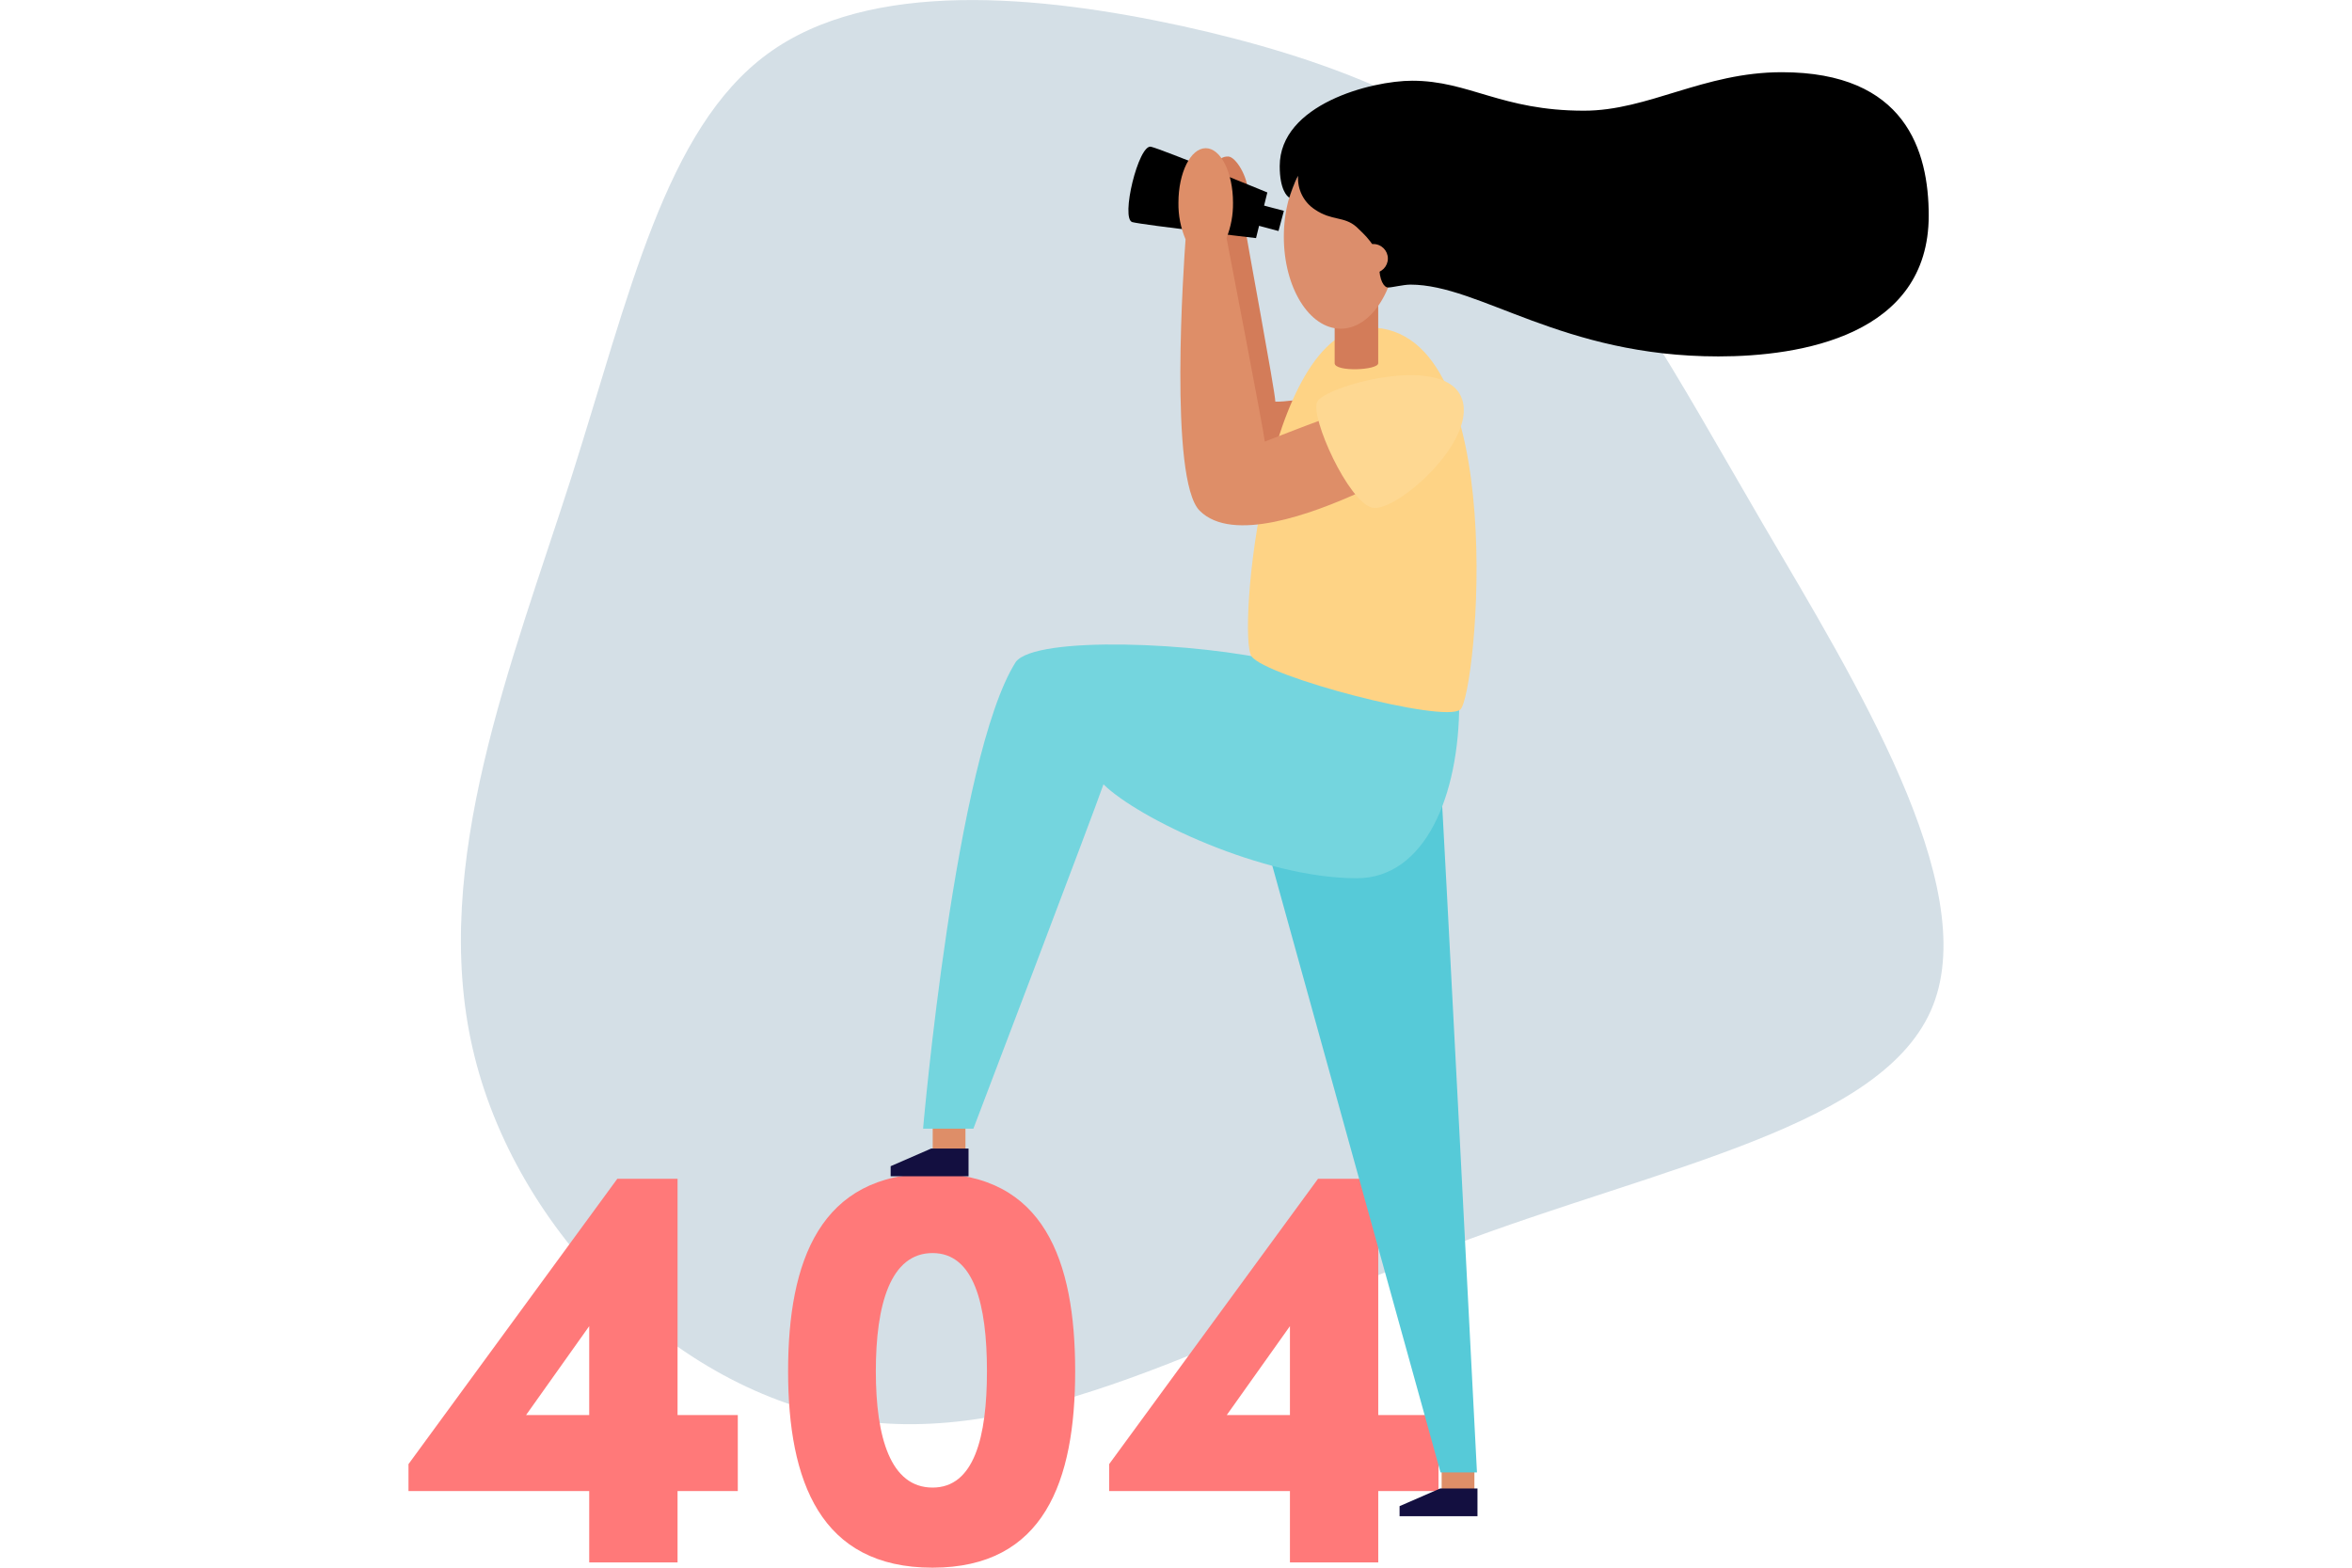 <?xml version="1.0" encoding="utf-8"?>
<!-- Generator: Adobe Illustrator 16.0.0, SVG Export Plug-In . SVG Version: 6.00 Build 0)  -->
<!DOCTYPE svg PUBLIC "-//W3C//DTD SVG 1.1//EN" "http://www.w3.org/Graphics/SVG/1.1/DTD/svg11.dtd">
<svg version="1.1" id="Layer_1" xmlns="http://www.w3.org/2000/svg" xmlns:xlink="http://www.w3.org/1999/xlink" x="0px" y="0px"
	 width="600px" height="400px" viewBox="0 0 600 400" enable-background="new 0 0 600 400" xml:space="preserve">
<title>error-404-colour</title>
<path opacity="0.4" fill="#95AFC0" d="M390.048,46.488c22.097,19.853,36.559,47.553,59.775,87.366
	c23.324,39.813,55.488,91.737,43.29,122.692c-12.197,30.955-68.972,40.934-122.579,61.233s-104.077,50.803-150.506,44.856
	c-46.428-5.946-88.814-48.333-99.476-95.213c-10.769-46.993,10.091-98.47,25.117-145.35c14.918-46.875,24.002-89.174,50.131-108.324
	c26.128-19.15,69.311-15.036,105.874-7.076C338.233,14.732,367.951,26.639,390.048,46.488z"/>
<path fill="#FF7979" d="M188.214,380.451h-15.369v18.203H150.31v-18.203h-46.104v-6.875l53.269-72.802h15.37v60.28h15.369V380.451z
	 M150.31,361.055v-22.682l-16.111,22.682H150.31z"/>
<path fill="#FF7979" d="M201.045,349.865c0-28.201,8.205-50.436,36.828-50.436c28.48,0,36.406,22.234,36.406,50.436
	c0,28.053-7.906,50.135-36.406,50.135C209.25,400,201.045,377.917,201.045,349.865z M251.774,349.865
	c0-17.01-3.285-30.141-13.877-30.141c-10.744,0-14.471,13.131-14.471,30.141c0,16.857,3.727,29.693,14.471,29.693
	C248.489,379.577,251.774,366.722,251.774,349.865L251.774,349.865z"/>
<path fill="#FF7979" d="M366.964,380.451h-15.369v18.203h-22.529v-18.203h-46.119v-6.875l53.278-72.802h15.37v60.28h15.369V380.451z
	 M329.065,361.055v-22.682l-16.116,22.682H329.065z"/>
<rect x="367.769" y="373.832" fill="#DE8E68" width="8.353" height="7.07"/>
<polygon fill="#130F40" points="376.907,379.798 376.907,386.869 357.035,386.869 357.035,384.296 367.371,379.798 "/>
<rect x="237.937" y="287.089" fill="#DE8E68" width="8.353" height="7.071"/>
<polygon fill="#130F40" points="247.075,293.055 247.075,300.126 227.208,300.126 227.208,297.558 237.544,293.055 "/>
<path fill="#56CAD8" d="M367.479,198.485c0.423,4.018,9.296,177.213,9.296,177.213h-9.296l-45.2-163.075L367.479,198.485z"/>
<path fill="#74D5DE" d="M372.253,179.404c0,23.521-8.647,44.685-26.153,44.685c-24.032,0-55.847-15.32-64.602-23.968
	c-2.186,6.462-33.181,87.857-33.181,87.857h-12.836c0,0,8.226-94.771,23.645-119.078c5.072-6.757,46.467-5.067,67.381,0
	C347.42,173.967,372.253,179.404,372.253,179.404z"/>
<path fill="#D37C59" d="M310.179,42.358c0.302-1.504,1.683-2.543,3.211-2.416c1.881,0.133,4.955,5.102,4.955,9.123
	c0,4.022-1.135,5.534-0.791,8.456s7.783,42.539,7.783,44.955c1.876,0.133,8.589-0.805,8.589-0.805l-4.699,18.925h-13.681
	l-8.839-76.226L310.179,42.358z"/>
<path d="M323.301,49.105l-2.883,11.647c0,0-28.437-3.305-31.54-4.071c-3.104-0.766,1.571-20.024,4.759-19.239
	C296.823,38.228,323.301,49.105,323.301,49.105z"/>
<path fill="#FED385" d="M349.355,83.561c36.376,0,27.405,93.981,23.157,97.497c-4.247,3.516-49.473-8.348-53.229-13.582
	C315.527,162.241,322.677,83.561,349.355,83.561z"/>
<path fill="#DE8E68" d="M336.372,107.421c-1.999,0.678-13.72,5.249-13.72,5.249c-0.196-2.357-9.207-49.104-9.762-51.967
	c1.137-2.857,1.699-5.911,1.654-8.986c0-7.675-3.118-13.906-6.963-13.906s-6.958,6.231-6.958,13.906
	c-0.055,3.212,0.564,6.4,1.816,9.359c-0.432,5.843-4.312,61.326,3.604,69.237c8.348,8.348,28.643,0.819,40.978-4.788
	C349.664,124.613,346.065,104.799,336.372,107.421z"/>
<rect x="319.501" y="52.85" transform="matrix(-0.967 -0.257 0.257 -0.967 621.527 192.16)" width="7.612" height="5.318"/>
<path fill="#FED892" d="M372.537,100.826c5.544,10.764-16.41,30.154-22.484,28.711s-15.871-23.118-14.039-27.007
	C337.844,98.641,367.145,90.352,372.537,100.826z"/>
<path fill="#D37C59" d="M351.584,92.67c0,1.821-11.112,2.283-11.112,0V71.693h11.112V92.67z"/>
<ellipse fill="#DC8E6C" cx="342.013" cy="60.413" rx="14.506" ry="23.457"/>
<path d="M331.147,44.871c-0.226,3.431,1.417,6.716,4.296,8.594c4.326,2.946,7.41,1.645,10.582,4.419
	c1.675,1.675,5.775,4.911,5.814,9.909c0,3.698,1.213,5.563,2.278,5.563s3.874-0.736,5.682-0.736
	c17.746,0,38.586,18.321,78.567,18.321c20.884,0,53.656-5.27,53.656-35.939c0-16.563-5.961-36.578-37.472-36.578
	c-20.01,0-34.029,9.82-50.47,9.82c-21.115,0-29.257-7.646-43.846-7.646c-10.39,0-33.773,6.021-33.773,21.793
	c0,5.991,1.876,7.729,2.455,8.038C329.104,49.773,330.249,46.374,331.147,44.871z"/>
<circle fill="#DC8E6C" cx="350.346" cy="65.967" r="3.702"/>
</svg>
